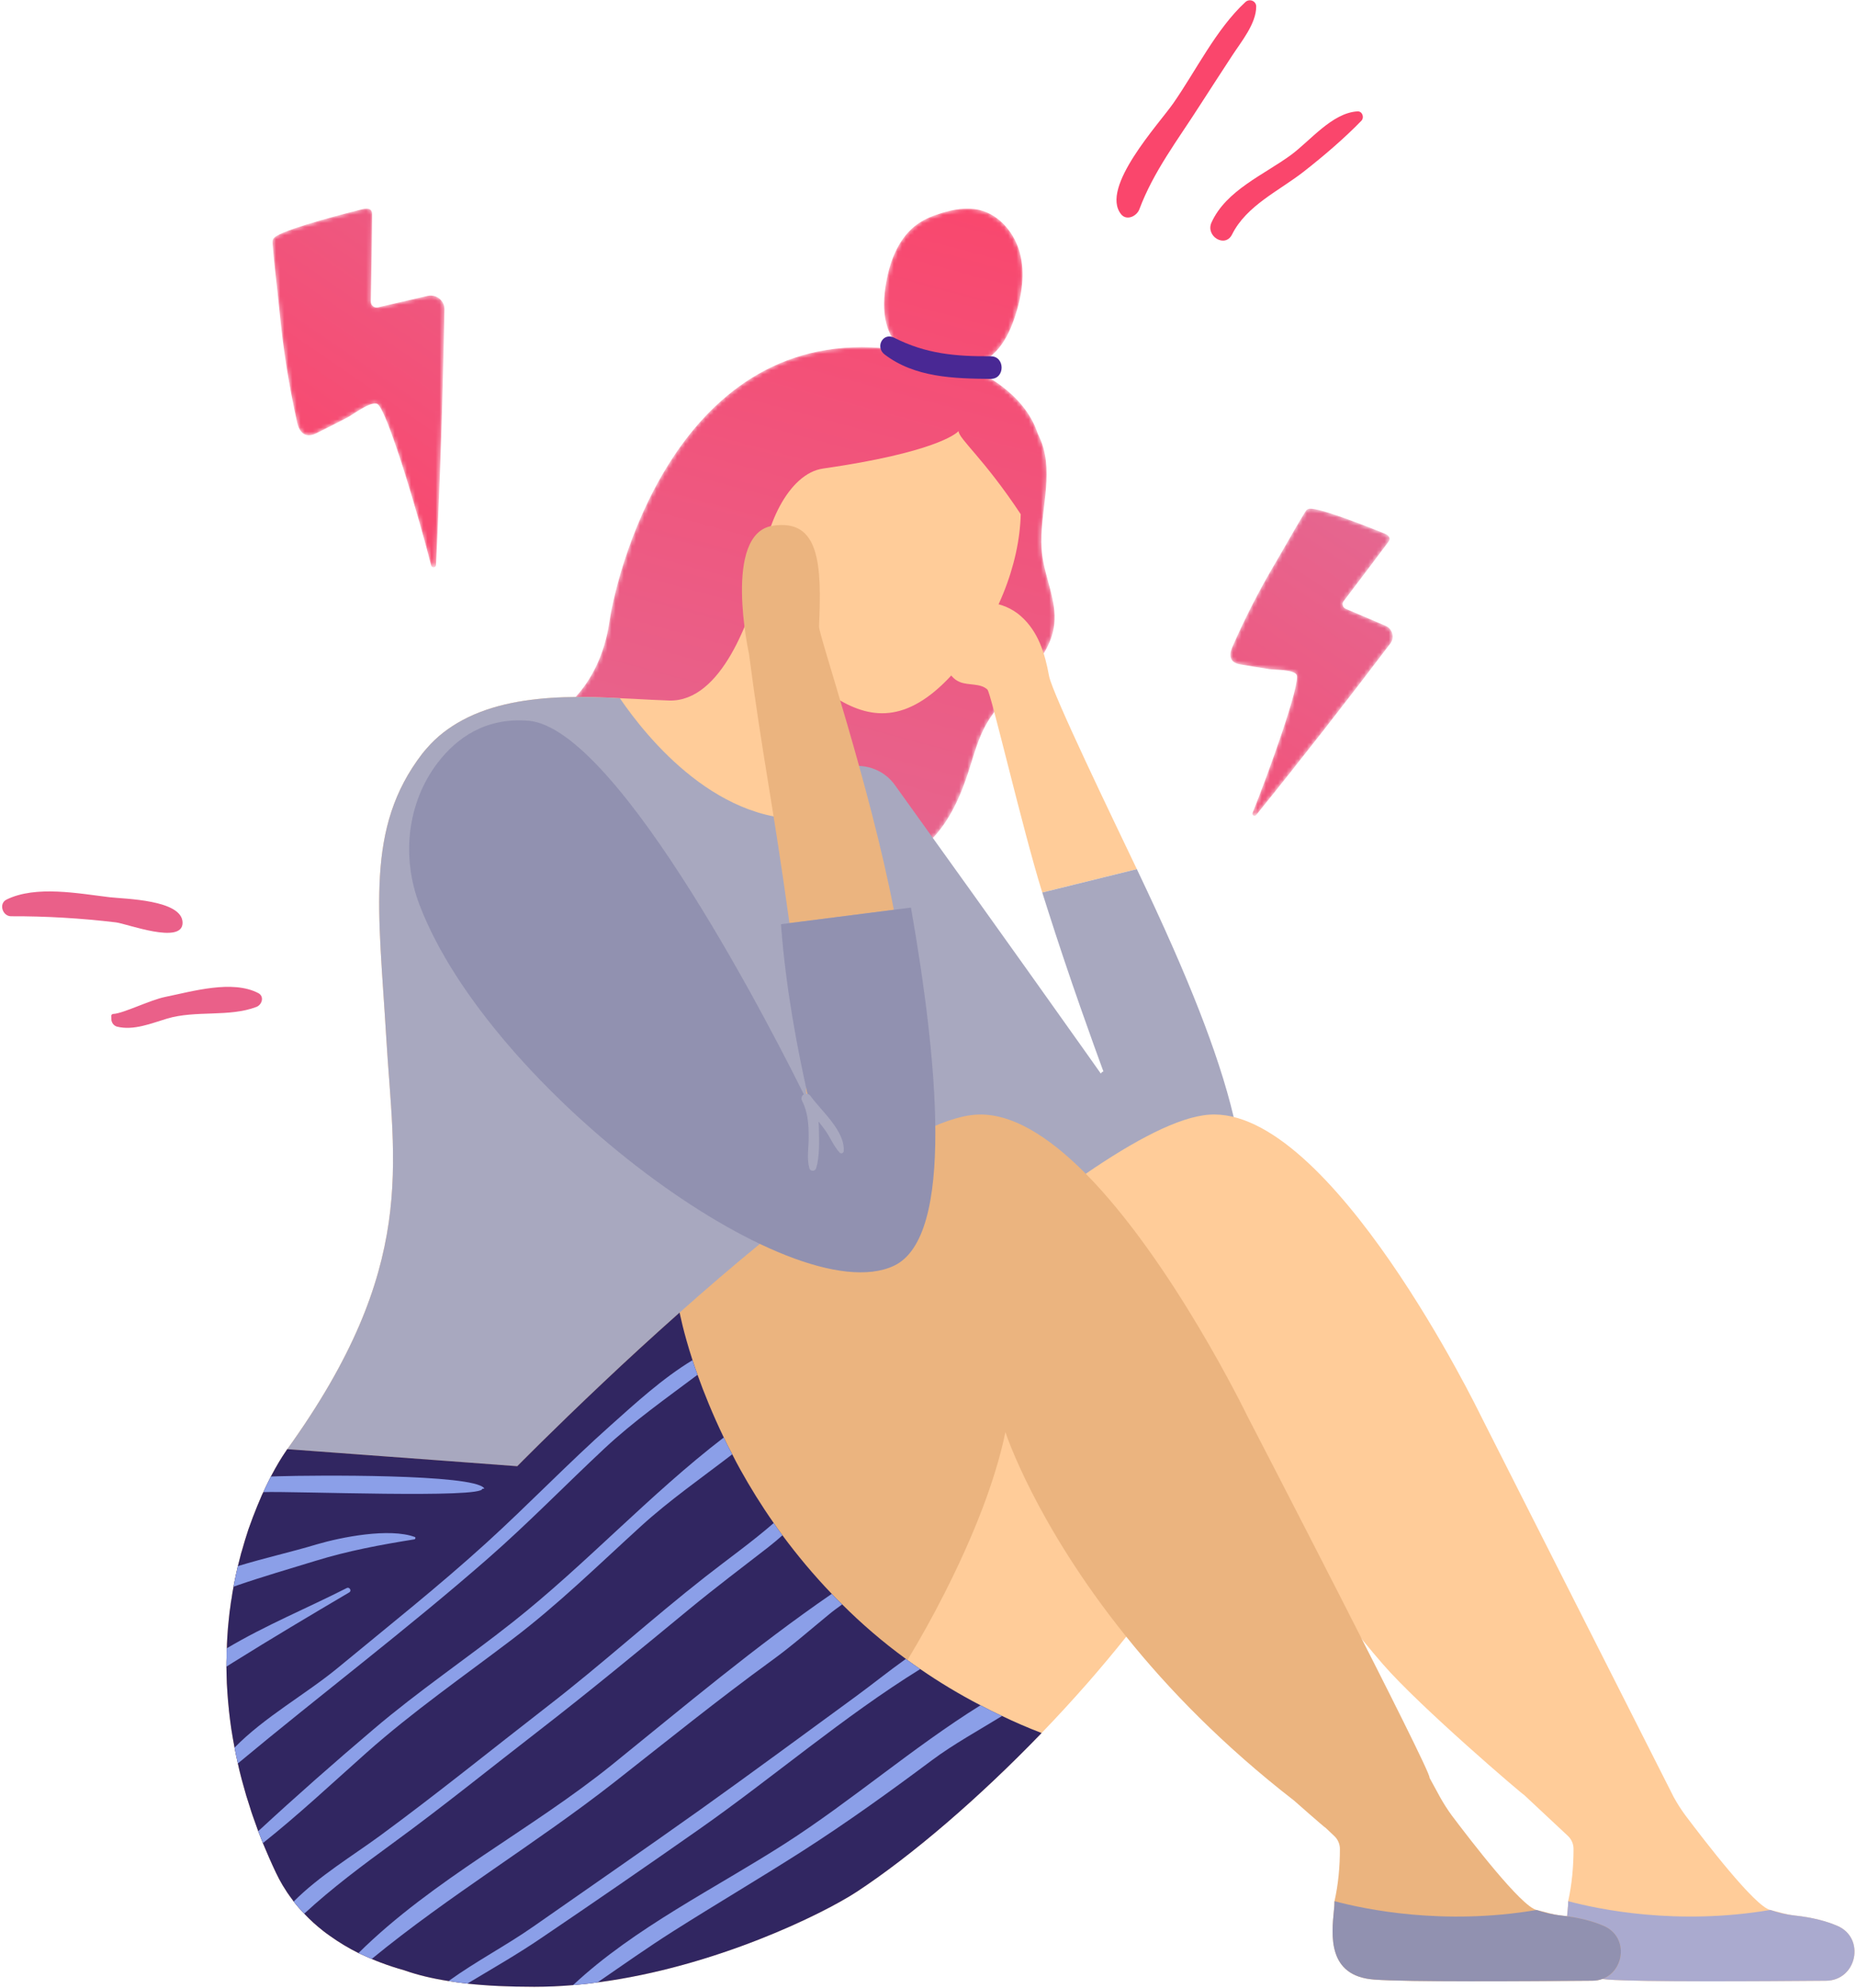 <?xml version="1.0" encoding="UTF-8"?>
<svg width="454px" height="486px" viewBox="0 0 454 486" version="1.1" xmlns="http://www.w3.org/2000/svg" xmlns:xlink="http://www.w3.org/1999/xlink">
    <!-- Generator: Sketch 59 (86127) - https://sketch.com -->
    <title>illo-02</title>
    <desc>Created with Sketch.</desc>
    <defs>
        <path d="M199.158,0.553 L199.482,0.553 C225.397,0.602 251.33,12.312 271.397,31.312 C281.261,40.654 289.805,51.607 301.244,58.939 C323.606,73.267 352.574,71.209 377.6,80.101 C417.602,94.321 442.889,135.496 450.938,177.178 C459.026,219.082 452.366,264.082 430.433,300.688 C408.494,337.294 371.033,364.774 329.054,372.451 C306.575,376.561 282.869,375.265 261.632,383.704 C250.04,388.309 239.567,395.698 227.528,398.977 C205.346,405.019 182.171,396.256 159.311,393.82 C116.387,389.248 51.257,413.836 17.423,375.958 C1.736,358.399 1.454,331.99 5.609,308.818 C9.767,285.643 17.492,262.483 14.702,239.107 C11.744,214.366 -2.854,190.081 1.247,166.093 C1.538,164.404 1.919,162.715 2.405,161.029 C7.832,142.156 25.001,129.154 42.365,119.989 C59.729,110.824 78.677,103.819 93.134,90.535 C115.67,69.832 124.295,36.583 148.568,17.947 C164.207,5.936 181.673,0.586 199.158,0.553 L199.158,0.553 Z" id="path-1"></path>
        <path d="M1.201,15.556 C1.585,19.171 2.02,22.777 2.365,26.386 C3.235,35.431 4.669,44.422 6.649,53.29 C7.207,55.789 8.719,57.202 11.272,55.939 C13.819,54.682 16.351,53.398 18.871,52.087 C20.458,51.262 24.349,48.181 26.143,48.697 C28.492,49.372 36.601,77.05 39.4,88.207 C39.568,88.879 40.558,88.807 40.591,88.117 C41.602,67.861 42.292,45.898 42.655,25.636 C42.694,23.443 40.648,21.838 38.512,22.333 C34.477,23.269 30.469,24.187 26.425,25.132 C25.51,25.345 24.634,24.664 24.658,23.728 C24.778,18.646 24.976,4.627 24.988,2.635 C24.991,2.248 24.988,1.834 24.775,1.51 C24.331,0.829 23.314,0.949 22.522,1.15 C19.345,1.954 5.092,5.569 1.642,7.672 C1.291,7.888 0.928,8.134 0.751,8.509 C0.589,8.857 0.613,9.259 0.643,9.643 C0.799,11.617 0.991,13.591 1.201,15.556" id="path-3"></path>
        <linearGradient x1="95.271%" y1="-85.724%" x2="36.223%" y2="94.473%" id="linearGradient-5">
            <stop stop-color="#E26B95" offset="0%"></stop>
            <stop stop-color="#FA466C" offset="100%"></stop>
        </linearGradient>
        <path d="M16.459,5.561 C14.905,8.237 13.393,10.937 11.821,13.592 C7.873,20.249 4.345,27.152 1.249,34.247 C0.376,36.245 0.709,37.976 3.1,38.39 C5.479,38.804 7.867,39.194 10.258,39.557 C11.764,39.785 15.985,39.623 16.963,40.88 C18.238,42.524 9.913,65.63 6.229,74.708 C6.01,75.254 6.727,75.704 7.099,75.245 C17.968,61.823 29.476,47.066 39.901,33.314 C41.032,31.826 40.432,29.696 38.713,28.964 C35.47,27.581 32.248,26.198 28.993,24.815 C28.258,24.503 27.997,23.594 28.483,22.964 C31.12,19.529 38.296,9.986 39.31,8.624 C39.505,8.36 39.712,8.072 39.727,7.742 C39.76,7.049 39.001,6.623 38.356,6.362 C35.767,5.318 24.148,0.647 20.725,0.362 C20.371,0.332 19.996,0.32 19.69,0.488 C19.402,0.647 19.219,0.935 19.048,1.214 C18.16,2.651 17.302,4.103 16.459,5.561" id="path-6"></path>
        <linearGradient x1="74.803%" y1="-28.959%" x2="-1.178%" y2="181.453%" id="linearGradient-8">
            <stop stop-color="#E26B95" offset="0%"></stop>
            <stop stop-color="#FA466C" offset="100%"></stop>
        </linearGradient>
        <path d="M118.812,85.789 C117.663,77.053 121.449,67.984 119.085,59.497 C118.743,58.279 118.266,57.133 117.72,56.026 C114.348,45.592 102.846,40.783 102.846,40.783 C102.129,40.504 101.451,40.294 100.746,40.033 C103.623,39.121 106.257,37.45 108.18,35.119 C110.103,32.782 111.321,29.938 112.251,27.055 C113.82,22.189 114.642,16.918 113.367,11.968 C112.092,7.018 108.381,2.479 103.407,1.315 C100.368,0.601 97.173,1.168 94.191,2.08 C92.187,2.692 90.21,3.472 88.479,4.66 C83.817,7.873 81.585,13.624 80.628,19.207 C80.067,22.489 79.857,25.9 80.703,29.122 C81.336,31.543 82.602,33.769 84.276,35.626 C31.281,27.508 15.174,87.322 12.975,102.091 C10.536,118.462 0.087,124.351 0.087,124.351 L0.087,125.776 C3.222,142.147 48.852,151.903 57.561,129.607 C58.317,127.678 59.334,125.74 60.534,123.817 C59.133,130.693 58.113,137.722 59.505,144.559 C61.113,152.446 66.741,160.066 74.661,161.506 C80.946,162.649 87.465,159.664 91.884,155.056 C96.303,150.445 98.922,144.403 100.872,138.325 C102.099,134.512 103.116,130.588 105.084,127.099 C110.01,118.345 120.687,112.522 121.749,102.535 C122.352,96.871 119.556,91.435 118.812,85.789" id="path-9"></path>
        <linearGradient x1="41.136%" y1="113.88%" x2="65.868%" y2="-8.353%" id="linearGradient-11">
            <stop stop-color="#E26B95" offset="0%"></stop>
            <stop stop-color="#FA466C" offset="100%"></stop>
        </linearGradient>
    </defs>
    <g id="Page-1" stroke="none" stroke-width="1" fill="none" fill-rule="evenodd">
        <g id="depressed.nyc" transform="translate(-173, -1361)">
            <g id="section" transform="translate(0, 1202)">
                <g id="Group-10" transform="translate(172, 155)">
                    <g id="illo-02">
                        <g id="Group-185">
                            <mask id="mask-2" fill="white">
                                <use xlink:href="#path-1"></use>
                            </mask>
                            <g id="Clip-184"></g>
                            <polygon id="Fill-183" mask="url(#mask-2)" points="-1353.82 1105 454.394 1105 454.394 0.553 -1353.82 0.553"></polygon>
                        </g>
                        <path d="M27.851,223.33 C20.249,222.43 9.77,220.366 2.603,223.897 C0.599,224.884 1.619,227.986 3.71,227.977 C12.233,227.944 20.876,228.463 29.351,229.474 C31.991,229.786 45.635,234.997 45.635,229.576 C45.635,223.906 31.391,223.747 27.851,223.33" id="Fill-186" fill="#EA6089"></path>
                        <path d="M64.133,246.754 C57.767,243.46 48.104,246.331 41.39,247.696 C37.67,248.452 31.064,251.77 28.7,251.851 C28.436,251.857 28.181,252.073 28.196,252.352 C28.22,252.607 28.229,252.859 28.226,253.114 C28.226,253.951 28.811,254.764 29.636,254.965 C33.692,255.967 37.976,254.152 41.837,253 C48.872,250.9 57.02,252.694 63.692,250.138 C65.069,249.61 65.69,247.558 64.133,246.754" id="Fill-187" fill="#EA6089"></path>
                        <path d="M305.477,4.498 C298.313,11.113 293.396,21.292 287.819,29.284 C284.309,34.315 269.894,49.84 275.066,56.347 C276.443,58.081 278.921,56.833 279.548,55.165 C283.019,45.901 288.923,38.239 294.254,29.893 C296.891,25.765 299.594,21.682 302.255,17.572 C304.403,14.263 308.135,9.781 308.117,5.593 C308.114,4.207 306.458,3.595 305.477,4.498" id="Fill-188" fill="#FA466C"></path>
                        <path d="M332.87,31.228 C326.672,31.585 321.296,38.449 316.592,41.899 C310.004,46.726 300.761,50.518 297.191,58.387 C295.667,61.744 300.518,64.711 302.21,61.321 C305.753,54.214 313.721,50.659 319.727,45.961 C324.548,42.187 329.561,37.918 333.824,33.526 C334.601,32.725 334.085,31.156 332.87,31.228" id="Fill-189" fill="#FA466C"></path>
                        <g id="Group-192" transform="translate(67, 54)">
                            <mask id="mask-4" fill="white">
                                <use xlink:href="#path-3"></use>
                            </mask>
                            <g id="Clip-191"></g>
                            <path d="M1.201,15.556 C1.585,19.171 2.02,22.777 2.365,26.386 C3.235,35.431 4.669,44.422 6.649,53.29 C7.207,55.789 8.719,57.202 11.272,55.939 C13.819,54.682 16.351,53.398 18.871,52.087 C20.458,51.262 24.349,48.181 26.143,48.697 C28.492,49.372 36.601,77.05 39.4,88.207 C39.568,88.879 40.558,88.807 40.591,88.117 C41.602,67.861 42.292,45.898 42.655,25.636 C42.694,23.443 40.648,21.838 38.512,22.333 C34.477,23.269 30.469,24.187 26.425,25.132 C25.51,25.345 24.634,24.664 24.658,23.728 C24.778,18.646 24.976,4.627 24.988,2.635 C24.991,2.248 24.988,1.834 24.775,1.51 C24.331,0.829 23.314,0.949 22.522,1.15 C19.345,1.954 5.092,5.569 1.642,7.672 C1.291,7.888 0.928,8.134 0.751,8.509 C0.589,8.857 0.613,9.259 0.643,9.643 C0.799,11.617 0.991,13.591 1.201,15.556" id="Fill-190" fill="url(#linearGradient-5)" mask="url(#mask-4)"></path>
                        </g>
                        <g id="Group-195" transform="translate(301, 128)">
                            <mask id="mask-7" fill="white">
                                <use xlink:href="#path-6"></use>
                            </mask>
                            <g id="Clip-194"></g>
                            <path d="M16.459,5.561 C14.905,8.237 13.393,10.937 11.821,13.592 C7.873,20.249 4.345,27.152 1.249,34.247 C0.376,36.245 0.709,37.976 3.1,38.39 C5.479,38.804 7.867,39.194 10.258,39.557 C11.764,39.785 15.985,39.623 16.963,40.88 C18.238,42.524 9.913,65.63 6.229,74.708 C6.01,75.254 6.727,75.704 7.099,75.245 C17.968,61.823 29.476,47.066 39.901,33.314 C41.032,31.826 40.432,29.696 38.713,28.964 C35.47,27.581 32.248,26.198 28.993,24.815 C28.258,24.503 27.997,23.594 28.483,22.964 C31.12,19.529 38.296,9.986 39.31,8.624 C39.505,8.36 39.712,8.072 39.727,7.742 C39.76,7.049 39.001,6.623 38.356,6.362 C35.767,5.318 24.148,0.647 20.725,0.362 C20.371,0.332 19.996,0.32 19.69,0.488 C19.402,0.647 19.219,0.935 19.048,1.214 C18.16,2.651 17.302,4.103 16.459,5.561" id="Fill-193" fill="url(#linearGradient-8)" mask="url(#mask-7)"></path>
                        </g>
                        <g id="Group-198" transform="translate(137, 54)">
                            <mask id="mask-10" fill="white">
                                <use xlink:href="#path-9"></use>
                            </mask>
                            <g id="Clip-197"></g>
                            <path d="M118.812,85.789 C117.663,77.053 121.449,67.984 119.085,59.497 C118.743,58.279 118.266,57.133 117.72,56.026 C114.348,45.592 102.846,40.783 102.846,40.783 C102.129,40.504 101.451,40.294 100.746,40.033 C103.623,39.121 106.257,37.45 108.18,35.119 C110.103,32.782 111.321,29.938 112.251,27.055 C113.82,22.189 114.642,16.918 113.367,11.968 C112.092,7.018 108.381,2.479 103.407,1.315 C100.368,0.601 97.173,1.168 94.191,2.08 C92.187,2.692 90.21,3.472 88.479,4.66 C83.817,7.873 81.585,13.624 80.628,19.207 C80.067,22.489 79.857,25.9 80.703,29.122 C81.336,31.543 82.602,33.769 84.276,35.626 C31.281,27.508 15.174,87.322 12.975,102.091 C10.536,118.462 0.087,124.351 0.087,124.351 L0.087,125.776 C3.222,142.147 48.852,151.903 57.561,129.607 C58.317,127.678 59.334,125.74 60.534,123.817 C59.133,130.693 58.113,137.722 59.505,144.559 C61.113,152.446 66.741,160.066 74.661,161.506 C80.946,162.649 87.465,159.664 91.884,155.056 C96.303,150.445 98.922,144.403 100.872,138.325 C102.099,134.512 103.116,130.588 105.084,127.099 C110.01,118.345 120.687,112.522 121.749,102.535 C122.352,96.871 119.556,91.435 118.812,85.789" id="Fill-196" fill="url(#linearGradient-11)" mask="url(#mask-10)"></path>
                        </g>
                        <path d="M301.841,273.979 C302.771,277.543 303.521,280.99 304.043,284.275 C303.521,280.99 302.771,277.543 301.841,273.979" id="Fill-199" fill="#FFCC99"></path>
                        <path d="M265.208,250.432 C264.536,248.515 263.831,246.475 263.105,244.372 C263.831,246.475 264.536,248.515 265.208,250.432" id="Fill-200" fill="#FFCC99"></path>
                        <path d="M289.535,239.71 C290.66,242.329 291.752,244.948 292.805,247.555 C291.752,244.948 290.66,242.329 289.535,239.71" id="Fill-201" fill="#FFCC99"></path>
                        <path d="M271.859,268.879 C270.062,266.335 268.247,263.773 266.435,261.211 C268.247,263.773 270.062,266.332 271.859,268.879" id="Fill-202" fill="#FFCC99"></path>
                        <path d="M263.105,244.372 C262.376,242.239 261.626,240.031 260.861,237.751 C261.626,240.031 262.376,242.239 263.105,244.372" id="Fill-203" fill="#A8A8BF"></path>
                        <path d="M270.176,264.316 C269.699,263.008 269.129,261.448 268.493,259.681 C269.129,261.448 269.699,263.008 270.176,264.316" id="Fill-204" fill="#A8A8BF"></path>
                        <path d="M270.83,266.089 C271.409,267.664 271.772,268.639 271.859,268.879 C271.772,268.639 271.409,267.664 270.83,266.089" id="Fill-205" fill="#A8A8BF"></path>
                        <path d="M278.939,216.463 C281.93,222.742 284.957,229.243 287.831,235.783 C284.957,229.243 281.93,222.742 278.939,216.463 C273.422,204.88 258.251,173.542 257.468,169.222 C256.478,163.786 254.876,158.386 250.517,154.558 C246.404,150.943 239.621,149.914 235.526,153.55 C233.114,155.686 232.04,158.995 231.815,162.208 C231.581,165.535 232.577,169.474 235.67,170.725 C237.854,171.61 240.671,170.95 242.399,172.558 C243.287,173.386 251.021,206.824 255.812,222.175 C256.253,223.594 256.706,224.986 257.153,226.39 C256.706,224.986 256.253,223.594 255.812,222.175 L278.939,216.463" id="Fill-206" fill="#FFCC99"></path>
                        <path d="M304.043,284.275 C303.521,280.99 302.771,277.543 301.841,273.979 C299.666,265.657 296.486,256.678 292.805,247.555 C291.752,244.948 290.66,242.329 289.535,239.71 C288.974,238.402 288.404,237.091 287.831,235.783 C284.957,229.243 281.93,222.742 278.939,216.463 L255.812,222.175 C256.253,223.594 256.706,224.986 257.153,226.39 C258.392,230.269 259.637,234.097 260.861,237.751 C261.626,240.031 262.376,242.239 263.105,244.372 C263.831,246.475 264.536,248.515 265.208,250.432 C266.423,253.903 267.536,257.029 268.493,259.681 C269.129,261.448 269.699,263.008 270.176,264.316 C270.416,264.973 270.632,265.564 270.83,266.089 C271.409,267.664 271.772,268.639 271.859,268.879 C270.062,266.332 268.247,263.773 266.435,261.211 C247.496,234.493 228.218,207.628 219.77,195.88 C215.351,189.736 205.934,189.589 201.83,195.946 C188.255,216.964 204.314,282.868 204.314,282.868 C204.314,282.868 252.719,330.601 292.79,315.637 C304.067,311.419 306.488,299.602 304.043,284.275" id="Fill-207" fill="#A8A8BF"></path>
                        <path d="M260.861,237.751 C259.637,234.097 258.392,230.269 257.153,226.39 C258.392,230.269 259.637,234.097 260.861,237.751" id="Fill-208" fill="#A8A8BF"></path>
                        <path d="M250.55,129.703 C250.247,142.003 244.727,156.403 234.65,167.923 C223.52,180.643 214.43,180.163 205.607,174.763 C206.237,185.833 209.96,196.843 212.06,200.953 L212.06,201.763 C212.06,202.543 212.03,203.593 212.06,203.623 C213.497,206.263 221.93,284.263 225.89,332.293 C226.007,333.853 226.127,335.353 226.247,336.853 C224.39,348.943 221.477,358.273 217.127,362.863 C213.44,366.793 207.977,370.123 201.377,372.943 C110.39,386.143 71.237,358.243 71.237,358.243 C103.31,313.663 97.247,288.583 95.42,257.443 C93.56,226.333 90.29,206.383 104.21,188.263 C104.57,187.813 104.93,187.363 105.32,186.943 C107.81,184.033 110.81,181.783 114.05,180.043 C121.4,176.083 130.22,174.733 138.92,174.433 C143.6,174.283 148.22,174.433 152.54,174.673 C153.617,174.733 154.7,174.763 155.78,174.823 C158.987,175.003 161.96,175.153 164.6,175.243 C177.497,175.603 184.487,154.873 187.007,145.363 C187.52,132.793 193.85,119.743 202.19,118.543 C229.127,114.673 234.8,110.083 235.34,109.363 C235.46,111.343 241.52,116.053 250.55,129.703" id="Fill-209" fill="#FFCC99"></path>
                        <g id="Group-214" transform="translate(71, 174)">
                            <path d="M155.247,162.853 C153.39,174.943 150.477,184.273 146.127,188.863 C142.44,192.793 136.977,196.123 130.377,198.943 C39.39,212.143 0.237,184.243 0.237,184.243 C32.31,139.663 26.247,114.583 24.42,83.443 C22.56,52.333 19.29,32.383 33.21,14.263 C33.57,13.813 33.93,13.363 34.32,12.943 C36.81,10.033 39.81,7.783 43.05,6.043 C50.4,2.083 59.22,0.733 67.92,0.433 C72.6,0.283 77.22,0.433 81.54,0.673 C87.987,10.123 105.93,32.623 129.84,30.043 C134.4,29.533 138.09,28.753 141.06,27.763 C141.747,27.523 142.377,27.283 142.977,27.043 C143.007,27.133 143.04,27.193 143.07,27.253 C144.477,29.893 151.05,110.113 154.89,158.293 C155.007,159.853 155.127,161.353 155.247,162.853" id="Fill-210" fill="#A8A8BF"></path>
                            <path d="M379.227,300.784 C376.554,299.641 373.161,298.714 368.76,298.24 C366.669,298.018 364.716,297.328 362.79,296.881 C359.028,296.047 346.575,279.772 342.06,273.781 C341.001,272.359 340.053,270.853 339.189,269.293 L291.93,175.885 C291.93,175.885 255.228,100.174 225.495,102.487 C218.055,103.072 207.351,108.757 195.453,116.92 C159.813,141.415 113.586,188.425 113.586,188.425 C113.586,188.425 112.944,188.65 111.801,189.067 C111.579,189.151 111.333,189.232 111.054,189.346 C92.997,195.919 -15.018,237.805 8.613,288.271 C12.876,297.355 14.766,306.553 28.923,311.653 C28.977,311.68 29.013,311.683 29.07,311.71 C36.063,314.191 46.002,315.667 60.633,315.667 C94.908,315.667 129.801,298.777 139.443,292.453 C152.901,283.591 169.32,269.545 184.647,253.633 C188.49,249.649 192.249,245.551 195.9,241.399 C199.161,237.664 202.311,233.902 205.35,230.086 C219.309,212.446 230.037,194.5 232.935,180.064 C232.935,180.064 241.353,206.035 268.131,236.857 C277.185,247.282 302.412,268.828 302.61,268.768 L313.302,278.767 C314.166,279.577 314.697,280.72 314.697,281.944 C314.697,286.291 314.304,290.614 313.383,294.739 C313.383,295.492 313.332,296.242 313.248,296.995 C313.194,297.439 313.164,297.916 313.107,298.417 C312.606,304.186 312.468,312.34 321.747,313.759 C322.164,313.816 322.641,313.876 323.115,313.903 C331.251,314.518 360.009,314.329 376.422,314.191 C383.949,314.134 386.109,303.793 379.227,300.784" id="Fill-212" fill="#FFCC99"></path>
                            <path d="M376.422,314.191 C360.015,314.326 331.23,314.512 323.115,313.903 C311.577,313.069 312.663,302.989 313.248,296.995 C313.338,296.251 313.383,295.483 313.383,294.739 C320.889,296.743 340.002,300.736 362.79,296.881 C364.662,297.535 366.663,298.015 368.76,298.24 C373.155,298.714 376.569,299.632 379.227,300.784 C386.124,303.781 383.952,314.122 376.422,314.191" id="Fill-213" fill="#AAAACF"></path>
                        </g>
                        <path d="M392.747,487.759 C391.997,488.032 391.196,488.182 390.296,488.182 C373.886,488.337 345.116,488.533 336.986,487.903 C325.469,487.063 326.546,476.989 327.116,470.989 C327.209,470.239 327.26,469.486 327.26,468.736 C328.19,464.629 328.58,460.303 328.58,455.953 C328.58,454.723 328.04,453.583 327.17,452.773 L325.07,450.793 C324.89,450.793 317.39,444.163 317.39,444.163 C300.05,430.723 286.58,416.836 276.35,404.086 C253.997,376.336 246.8,354.073 246.8,354.073 C244.4,365.803 238.94,379.663 231.857,393.583 C229.1,399.043 226.04,404.503 222.857,409.813 C209.9,431.683 194.117,451.573 181.34,460.873 C171.17,468.253 136.997,491.593 108.29,487.393 C105.71,487.033 102.95,486.49 100.07,485.71 C100.007,485.68 99.98,485.683 99.923,485.653 C97.943,485.11 95.93,484.453 93.89,483.673 C93.227,483.433 92.54,483.133 91.877,482.863 C90.977,482.473 90.08,482.083 89.18,481.663 C88.997,481.603 88.82,481.513 88.64,481.423 C86.237,480.223 83.867,478.813 81.617,477.193 C81.08,476.833 80.54,476.413 80.03,476.023 C78.377,474.733 76.82,473.323 75.377,471.793 C74.477,470.863 73.607,469.873 72.8,468.823 C72.71,468.733 72.65,468.613 72.59,468.523 C72.107,467.893 71.66,467.263 71.21,466.603 C70.82,466.003 70.43,465.403 70.07,464.803 C69.497,463.843 68.987,462.853 68.477,461.803 C67.31,459.343 66.257,456.913 65.27,454.543 C64.877,453.553 64.487,452.593 64.127,451.633 C63.65,450.343 63.2,449.083 62.78,447.853 C62.54,447.163 62.3,446.473 62.117,445.813 C61.487,443.923 60.92,442.063 60.44,440.233 C60.227,439.513 60.05,438.793 59.867,438.103 C59.6,437.083 59.357,436.063 59.15,435.073 C58.85,433.783 58.58,432.493 58.34,431.203 C58.04,429.613 57.77,428.053 57.53,426.523 C57.32,425.053 57.14,423.643 56.987,422.233 C56.96,422.143 56.96,422.023 56.96,421.903 C56.81,420.523 56.69,419.143 56.6,417.793 C56.477,416.203 56.42,414.673 56.39,413.143 C56.39,412.573 56.357,411.973 56.357,411.403 C56.357,410.653 56.357,409.903 56.39,409.183 C56.39,408.433 56.39,407.683 56.42,406.933 C56.45,406.213 56.477,405.493 56.54,404.803 C56.54,404.623 56.57,404.443 56.57,404.293 C56.66,402.703 56.78,401.173 56.96,399.643 C57.05,398.593 57.2,397.513 57.35,396.493 C57.41,395.893 57.497,395.323 57.617,394.753 C57.737,393.763 57.92,392.803 58.1,391.873 C58.127,391.573 58.19,391.303 58.247,391.003 C58.52,389.563 58.85,388.153 59.15,386.833 C59.21,386.683 59.21,386.593 59.237,386.503 C59.477,385.513 59.747,384.523 59.987,383.563 C60.02,383.473 60.05,383.383 60.08,383.293 C60.59,381.373 61.16,379.573 61.727,377.863 C62.45,375.823 63.17,373.903 63.89,372.163 C64.22,371.353 64.55,370.573 64.877,369.823 C64.997,369.583 65.09,369.373 65.18,369.133 C65.237,369.013 65.3,368.863 65.357,368.743 C65.54,368.383 65.69,368.023 65.867,367.693 C66.35,366.703 66.8,365.773 67.22,364.933 C68.69,362.143 69.89,360.223 70.607,359.173 C70.7,359.053 70.757,358.933 70.85,358.813 C71.09,358.423 71.237,358.243 71.237,358.243 L89.477,359.593 L94.757,359.983 L110.627,361.153 L127.46,362.413 C127.46,362.413 136.007,353.713 148.64,341.803 C154.16,336.583 160.46,330.793 167.15,324.853 C192.497,302.323 223.46,277.753 239.357,276.493 C248.15,275.803 257.573,281.953 266.453,290.92 C287.603,312.313 305.81,349.873 305.81,349.873 C305.81,349.873 351.56,438.163 350.477,438.553 L353.06,443.293 C353.93,444.853 354.89,446.353 355.94,447.793 C360.44,453.763 372.917,470.047 376.667,470.89 C378.587,471.307 380.54,472.03 382.637,472.24 C383.117,472.3 383.627,472.357 384.107,472.417 C387.797,472.927 390.731,473.767 393.101,474.787 C399.164,477.427 398.207,485.809 392.747,487.759" id="Fill-215" fill="#EBB47F"></path>
                        <path d="M390.296,488.182 C373.886,488.32 345.101,488.512 336.986,487.903 C325.448,487.069 326.531,476.986 327.116,470.989 C327.209,470.245 327.26,469.48 327.26,468.736 C334.763,470.743 353.879,474.742 376.667,470.89 C378.539,471.541 380.543,472.015 382.637,472.24 C387.035,472.714 390.443,473.638 393.101,474.787 C399.998,477.784 397.823,488.116 390.296,488.182" id="Fill-216" fill="#9191B0"></path>
                        <path d="M255.647,427.633 C240.317,443.533 223.913,457.6 210.443,466.453 C202.25,471.82 175.877,484.843 147.08,488.593 C145.07,488.893 143.117,489.103 141.107,489.253 C137.93,489.523 134.783,489.667 131.633,489.667 C125.363,489.667 119.96,489.403 115.247,488.893 C113.627,488.713 112.1,488.503 110.66,488.263 C106.487,487.603 103.037,486.76 100.07,485.71 C100.007,485.68 99.98,485.683 99.923,485.653 C97.943,485.11 95.93,484.453 93.89,483.673 C93.227,483.433 92.54,483.133 91.877,482.863 C90.977,482.473 90.08,482.083 89.18,481.663 C88.997,481.603 88.82,481.513 88.64,481.423 C86.237,480.223 83.867,478.813 81.617,477.193 C81.08,476.833 80.54,476.413 80.03,476.023 C78.377,474.733 76.82,473.323 75.377,471.793 C74.477,470.863 73.607,469.873 72.8,468.823 C72.71,468.733 72.65,468.613 72.59,468.523 C72.107,467.893 71.66,467.263 71.21,466.603 C70.82,466.003 70.43,465.403 70.07,464.803 C69.497,463.843 68.987,462.853 68.477,461.803 C67.31,459.343 66.257,456.913 65.27,454.543 C64.877,453.553 64.487,452.593 64.127,451.633 C63.65,450.343 63.2,449.083 62.78,447.853 C62.54,447.163 62.3,446.473 62.117,445.813 C61.487,443.923 60.92,442.063 60.44,440.233 C60.227,439.513 60.05,438.793 59.867,438.103 C59.6,437.083 59.357,436.063 59.15,435.073 C58.85,433.783 58.58,432.493 58.34,431.203 C58.04,429.613 57.77,428.053 57.53,426.523 C57.32,425.053 57.14,423.643 56.987,422.233 C56.96,422.143 56.96,422.023 56.96,421.903 C56.81,420.523 56.69,419.143 56.6,417.793 C56.477,416.203 56.42,414.673 56.39,413.143 C56.39,412.573 56.357,411.973 56.357,411.403 C56.357,410.653 56.357,409.903 56.39,409.183 C56.39,408.433 56.42,407.683 56.477,406.933 C56.477,406.213 56.507,405.493 56.54,404.803 C56.54,404.623 56.57,404.443 56.57,404.293 C56.66,402.703 56.78,401.173 56.96,399.643 C57.05,398.593 57.2,397.513 57.35,396.493 C57.41,395.893 57.497,395.323 57.617,394.753 C57.737,393.763 57.92,392.803 58.1,391.873 C58.127,391.573 58.19,391.303 58.247,391.003 C58.52,389.563 58.85,388.153 59.15,386.833 C59.21,386.683 59.21,386.593 59.237,386.503 C59.477,385.513 59.747,384.523 59.987,383.563 C60.02,383.473 60.05,383.383 60.08,383.293 C60.617,381.403 61.16,379.573 61.727,377.863 C62.45,375.823 63.17,373.903 63.89,372.163 C64.22,371.353 64.55,370.573 64.877,369.823 C64.997,369.583 65.09,369.373 65.18,369.133 C65.27,369.013 65.33,368.863 65.39,368.743 C65.54,368.383 65.72,368.023 65.867,367.693 C66.35,366.703 66.8,365.773 67.22,364.933 C68.69,362.143 69.89,360.223 70.607,359.173 C70.7,359.053 70.757,358.933 70.85,358.813 C71.09,358.423 71.237,358.243 71.237,358.243 L89.477,359.593 L94.757,359.983 L110.627,361.153 L127.46,362.413 C127.46,362.413 136.007,353.713 148.64,341.803 C154.16,336.583 160.46,330.793 167.15,324.853 C167.18,324.853 167.96,329.293 170.3,336.463 C170.66,337.633 171.08,338.803 171.53,340.063 C173.117,344.503 175.22,349.723 177.95,355.393 C178.58,356.743 179.27,358.123 180.02,359.503 C180.65,360.763 181.334,362.053 182.054,363.346 C184.394,367.543 187.07,371.893 190.16,376.303 C190.82,377.293 191.54,378.313 192.29,379.303 C195.83,384.073 199.82,388.903 204.35,393.613 C205.16,394.483 205.997,395.353 206.9,396.193 C211.55,400.843 216.71,405.313 222.47,409.513 C222.59,409.633 222.737,409.723 222.857,409.813 C223.877,410.563 224.93,411.283 225.977,412.003 C230.54,415.153 235.46,418.123 240.71,420.853 C242.42,421.753 244.19,422.653 245.987,423.463 C249.08,424.963 252.287,426.343 255.647,427.633" id="Fill-217" fill="#312661"></path>
                        <path d="M198.029,269.653 C198.11,271.003 198.176,272.107 198.224,272.938 C198.728,273.964 199.061,274.657 199.157,274.858 C199.127,274.507 198.683,272.617 198.029,269.653" id="Fill-224" fill="#EBB47F"></path>
                        <path d="M201.23,157.102 C201.926,142.108 201.434,130.717 189.902,132.52 C177.611,134.44 184.118,163.84 184.118,163.84 C187.334,188.656 189.827,199.378 194.006,229.654 L219.524,226.396 C213.656,195.865 201.122,159.127 201.23,157.102" id="Fill-225" fill="#EBB47F"></path>
                        <path d="M223.712,225.862 L219.524,226.396 L194.006,229.654 L191.936,229.918 C193.121,246.319 196.316,261.841 198.029,269.653 C198.683,272.617 199.127,274.507 199.157,274.858 C199.061,274.657 198.728,273.964 198.224,272.938 C191.651,259.579 152.483,181.882 130.13,180.175 C119.621,179.356 112.586,184.444 107.978,190.489 C100.493,200.323 99.137,213.517 103.517,225.073 C120.608,270.166 194.525,325.123 219.53,313.426 C234.617,306.361 230.096,262.339 223.712,225.862" id="Fill-226" fill="#9191B0"></path>
                        <path d="M199.151,271.906 C198.266,270.673 196.385,271.723 197.099,273.106 C198.545,275.917 198.713,279.013 198.707,282.118 C198.704,284.548 198.197,287.215 198.872,289.582 C199.112,290.41 200.273,290.383 200.525,289.582 C201.425,286.696 201.239,283.177 201.212,280.18 C201.206,279.508 201.173,278.83 201.113,278.152 C201.62,278.809 202.139,279.454 202.628,280.123 C203.96,281.947 204.761,284.101 206.285,285.766 C206.648,286.165 207.26,285.835 207.284,285.352 C207.542,280.366 201.848,275.644 199.151,271.906" id="Fill-227" fill="#A8A8BF"></path>
                        <path d="M171.53,340.063 C163.82,345.853 155.96,351.373 148.82,358.033 C139.28,366.943 130.16,376.333 120.32,384.943 C100.46,402.313 79.4,418.213 59.15,435.073 C58.85,433.783 58.58,432.493 58.34,431.203 C65.66,423.703 75.857,418.093 83.627,411.673 C95.78,401.623 108.257,391.753 119.93,381.133 C130.22,371.773 139.85,361.723 150.227,352.483 C156.377,346.993 163.007,340.903 170.3,336.493 C170.66,337.633 171.08,338.803 171.53,340.063" id="Fill-228" fill="#8B9FE8"></path>
                        <path d="M180.02,359.503 C172.52,365.263 164.69,370.723 157.727,377.053 C147.41,386.443 137.45,396.223 126.29,404.683 C114.29,413.803 101.9,422.413 90.617,432.433 C82.247,439.873 74.03,447.583 65.27,454.543 C64.877,453.553 64.487,452.593 64.127,451.633 C73.34,443.113 82.82,434.773 92.33,426.703 C103.28,417.373 115.19,409.363 126.44,400.453 C144.227,386.383 159.89,369.253 177.95,355.393 C178.58,356.743 179.27,358.123 180.02,359.503" id="Fill-229" fill="#8B9FE8"></path>
                        <path d="M192.29,379.303 C191.15,380.323 189.977,381.313 188.78,382.243 C182.357,387.223 175.877,392.113 169.607,397.273 C157.487,407.263 145.4,417.253 133.007,426.853 C121.127,436.033 109.43,445.513 97.31,454.363 C89.54,460.033 82.22,465.493 75.377,471.793 C74.477,470.863 73.607,469.873 72.8,468.823 C79.04,462.553 87.227,457.633 93.857,452.773 C107.84,442.513 121.34,431.563 135.05,420.943 C148.127,410.833 160.367,399.673 173.39,389.473 C178.97,385.093 184.82,380.953 190.16,376.303 C190.82,377.293 191.54,378.313 192.29,379.303" id="Fill-230" fill="#8B9FE8"></path>
                        <path d="M206.9,396.193 C205.82,396.973 204.737,397.753 203.72,398.593 C199.07,402.403 194.54,406.393 189.65,409.933 C176.57,419.443 164.03,429.583 151.34,439.543 C131.93,454.753 110.867,467.263 91.877,482.863 C90.8,482.413 89.72,481.933 88.64,481.423 C106.94,463.333 130.757,451.423 150.68,435.343 C168.2,421.183 185.72,406.423 204.35,393.613 C205.16,394.483 205.997,395.353 206.9,396.193" id="Fill-231" fill="#8B9FE8"></path>
                        <path d="M225.977,412.003 C207.14,423.673 189.95,438.523 171.977,451.123 C159.107,460.153 146.21,469.033 133.22,477.823 C127.4,481.783 121.28,485.263 115.247,488.893 C113.627,488.713 112.1,488.503 110.66,488.263 C117.35,483.433 124.85,479.533 131.477,474.883 C145.1,465.343 158.78,455.923 172.34,446.263 C184.997,437.233 197.54,427.963 210.107,418.783 C214.127,415.843 218.21,412.543 222.47,409.513 C222.59,409.633 222.737,409.723 222.857,409.813 C223.877,410.563 224.93,411.283 225.977,412.003" id="Fill-232" fill="#8B9FE8"></path>
                        <path d="M245.987,423.463 C240.2,427.033 234.14,430.333 228.83,434.293 C218.507,442.003 208.04,449.533 197.18,456.493 C186.71,463.183 175.997,469.483 165.497,476.143 C159.257,480.103 153.2,484.393 147.08,488.593 C145.07,488.893 143.117,489.103 141.107,489.253 C156.107,475.213 176.117,465.463 193.007,454.603 C209.18,444.223 224.237,431.113 240.71,420.853 C242.42,421.753 244.19,422.653 245.987,423.463" id="Fill-233" fill="#8B9FE8"></path>
                        <path d="M280.358,274.822 C279.425,273.112 277.763,271.762 276.392,270.397 C274.91,268.921 273.401,267.469 271.763,266.164 C270.908,265.48 269.867,266.122 270.014,267.181 C270.584,271.213 270.41,275.323 270.905,279.352 C271.073,280.687 272.84,280.699 272.99,279.352 C273.35,276.205 273.038,273.04 272.57,269.914 C273.29,270.628 274.019,271.336 274.727,272.062 C276.095,273.466 277.304,275.149 278.918,276.265 C279.833,276.895 280.838,275.692 280.358,274.822" id="Fill-234" fill="#A8A8BF"></path>
                        <path d="M119.357,367.783 C119.465,367.921 119.06,367.963 118.91,367.903 C119.375,370.351 72.59,368.473 65.39,368.743 C65.54,368.383 65.69,368.023 65.867,367.693 C66.35,366.703 66.8,365.773 67.22,364.933 C67.85,364.903 68.42,364.903 68.987,364.873 C77.57,364.603 116.699,364.273 119.357,367.783" id="Fill-235" fill="#8B9FE8"></path>
                        <path d="M102.29,380.293 C93.92,381.643 86.237,383.053 78.05,385.573 C71.72,387.523 65.357,389.353 59.09,391.513 C58.757,391.633 58.43,391.753 58.1,391.873 C58.127,391.573 58.19,391.303 58.247,391.003 C58.52,389.563 58.85,388.153 59.15,386.833 C65.72,384.823 72.47,383.323 78.41,381.523 C84.41,379.753 96.2,377.416 102.44,379.723 C102.677,379.81 102.56,380.263 102.29,380.293" id="Fill-236" fill="#8B9FE8"></path>
                        <path d="M86.39,393.253 C76.877,398.863 67.34,404.533 57.977,410.383 C57.44,410.713 56.9,411.073 56.357,411.403 C56.357,410.653 56.357,409.903 56.39,409.183 C56.39,408.433 56.39,407.683 56.42,406.933 C65.96,401.263 75.95,397.183 85.757,392.203 C86.45,391.843 87.05,392.863 86.39,393.253" id="Fill-237" fill="#8B9FE8"></path>
                        <path d="M243.2,91.087 C234.656,91.138 227.348,90.508 219.638,86.569 C216.86,85.15 214.901,88.828 217.259,90.637 C224.66,96.307 234.272,96.541 243.2,96.619 C246.767,96.649 246.767,91.066 243.2,91.087" id="Fill-238" fill="#492894"></path>
                    </g>
                </g>
            </g>
        </g>
    </g>
</svg>